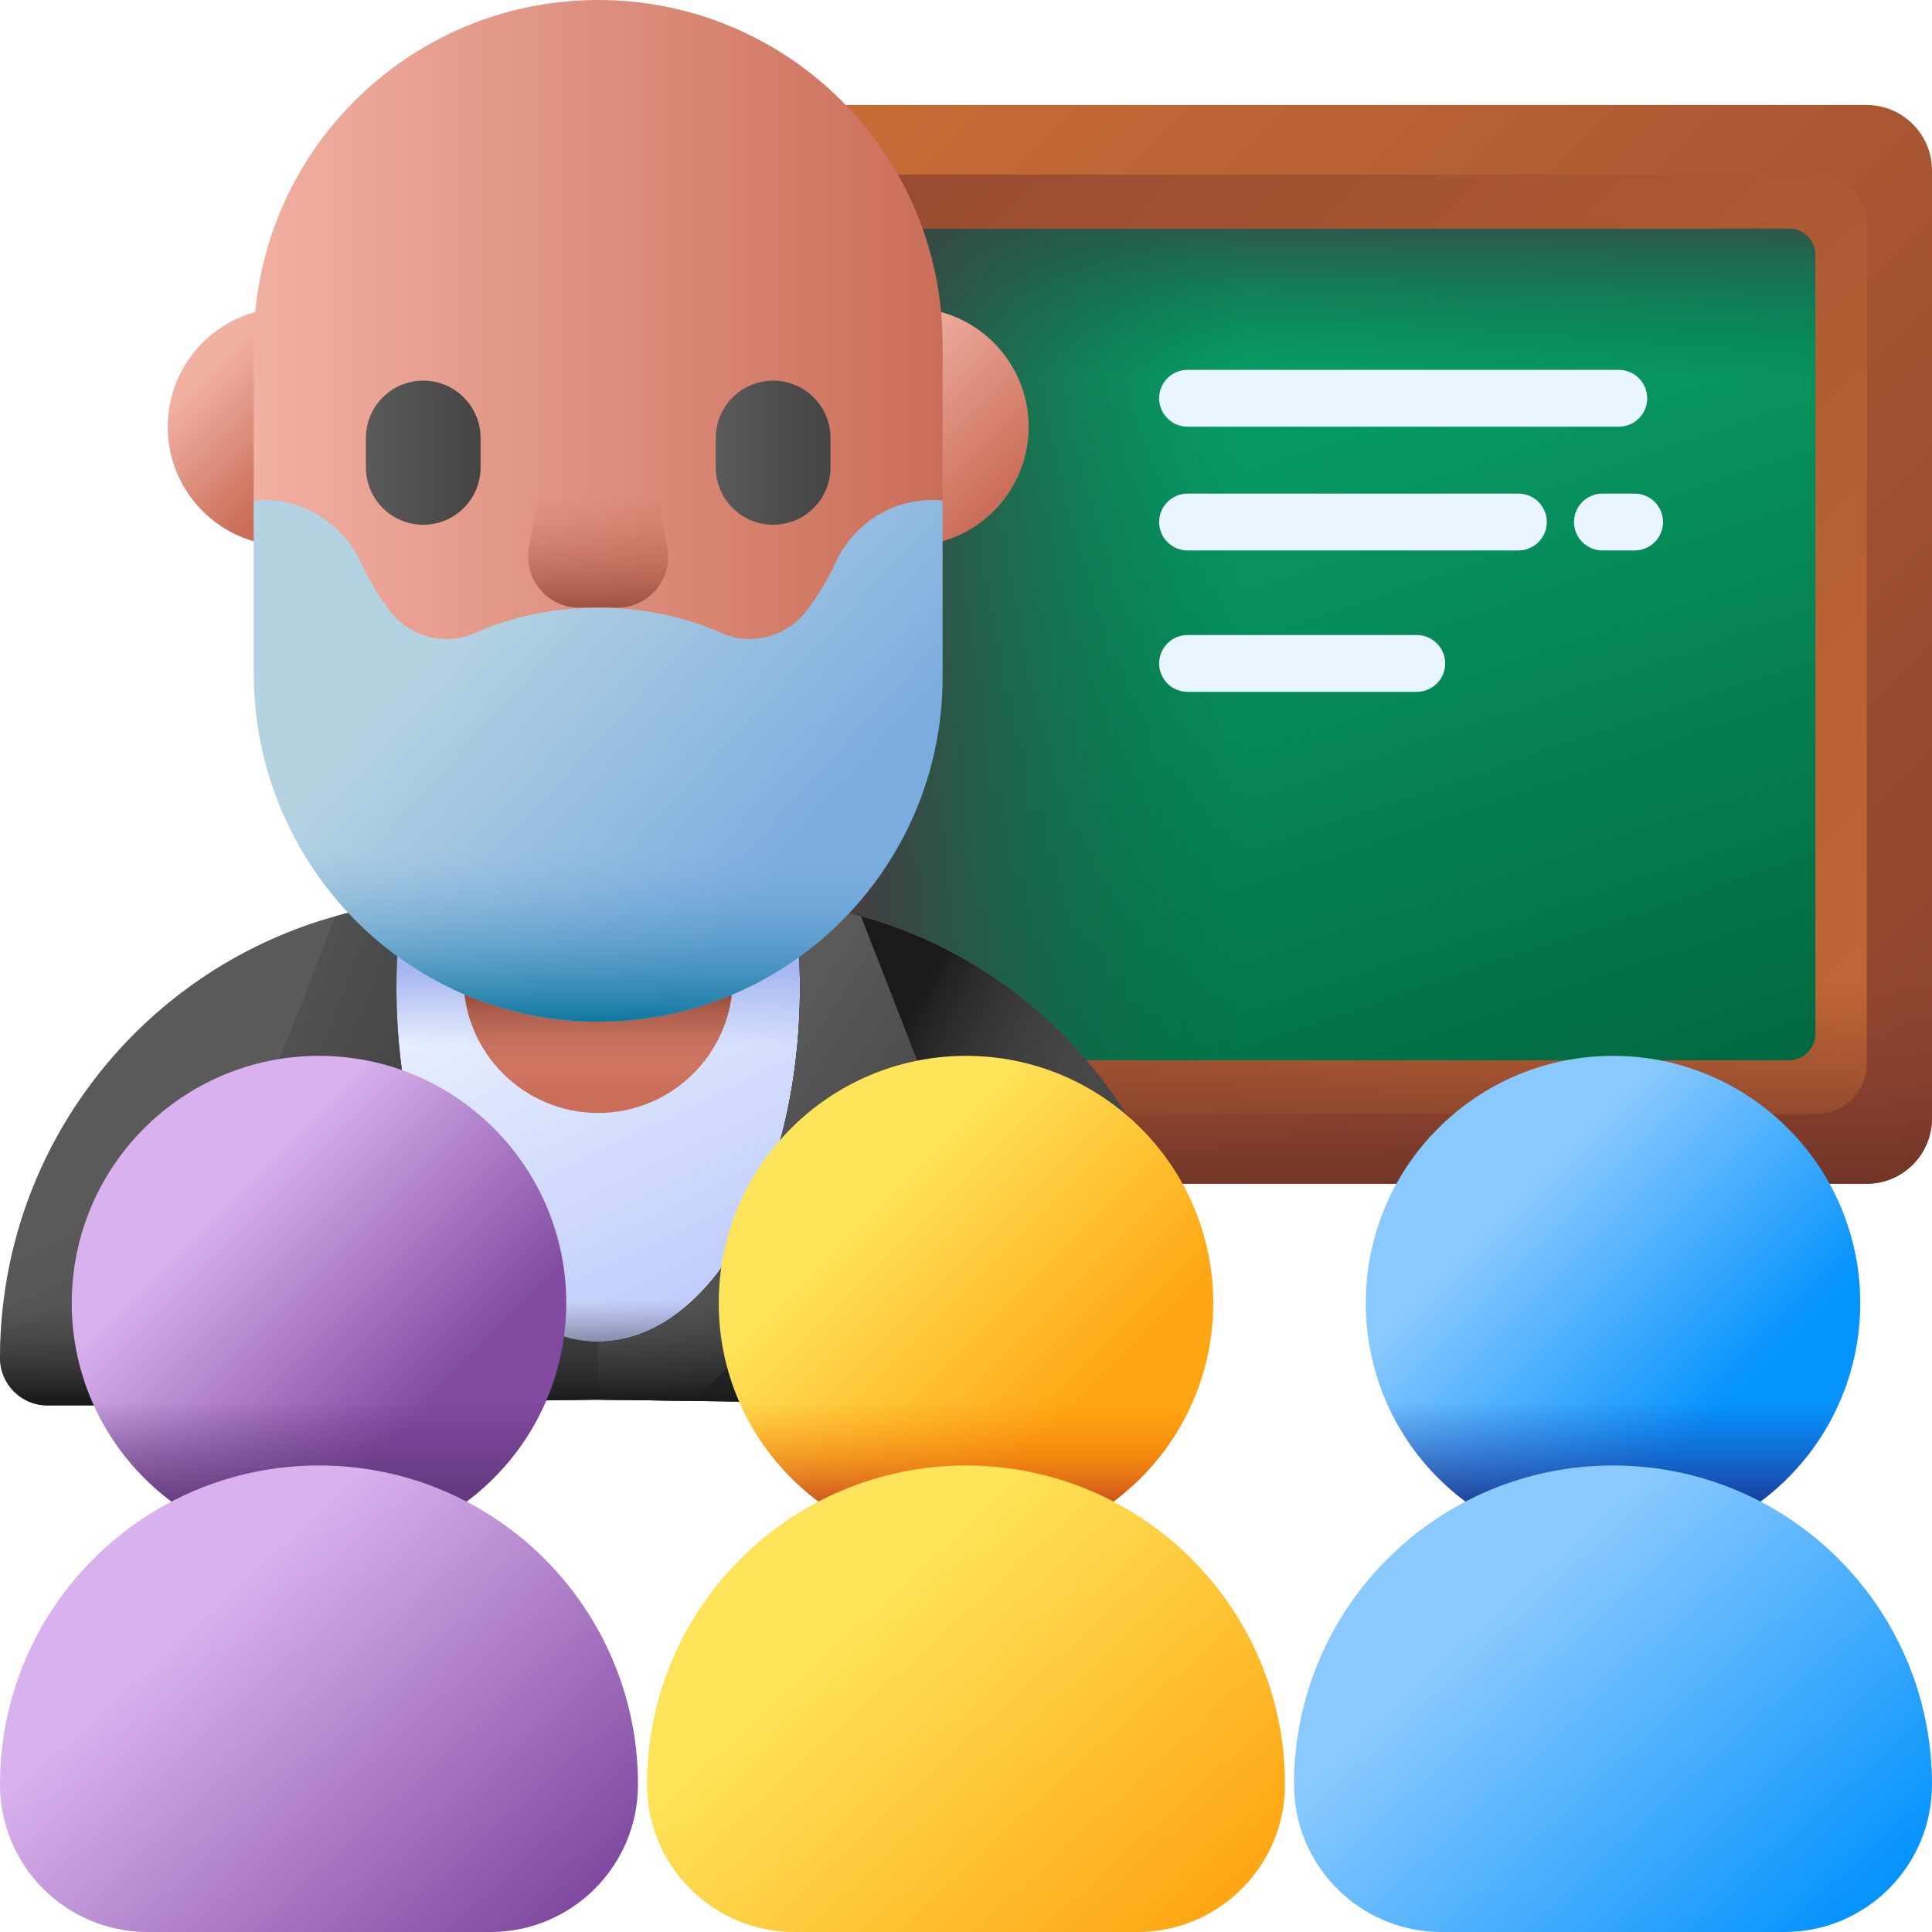 <svg id="Capa_1" enable-background="new 0 0 510 510" height="512" viewBox="0 0 510 510" width="512" xmlns="http://www.w3.org/2000/svg" xmlns:xlink="http://www.w3.org/1999/xlink"><linearGradient id="SVGID_1_" gradientUnits="userSpaceOnUse" x1="277.748" x2="360.013" y1="77.067" y2="319.161"><stop offset="0" stop-color="#09a76d"/><stop offset="1" stop-color="#026841"/></linearGradient><linearGradient id="lg1"><stop offset="0" stop-color="#026841" stop-opacity="0"/><stop offset="1" stop-color="#433f43"/></linearGradient><linearGradient id="SVGID_2_" gradientUnits="userSpaceOnUse" x1="309.362" x2="309.362" xlink:href="#lg1" y1="100.119" y2="50.956"/><linearGradient id="SVGID_3_" gradientUnits="userSpaceOnUse" x1="329" x2="228.755" xlink:href="#lg1" y1="170.103" y2="170.103"/><linearGradient id="lg2"><stop offset="0" stop-color="#c86d36"/><stop offset="1" stop-color="#883f2e"/></linearGradient><linearGradient id="SVGID_4_" gradientUnits="userSpaceOnUse" x1="191.265" x2="491.018" xlink:href="#lg2" y1="52.006" y2="351.759"/><linearGradient id="SVGID_5_" gradientUnits="userSpaceOnUse" x1="504.839" x2="103.696" xlink:href="#lg2" y1="365.58" y2="-35.563"/><linearGradient id="SVGID_6_" gradientUnits="userSpaceOnUse" x1="309.362" x2="309.362" y1="259.087" y2="316.096"><stop offset="0" stop-color="#883f2e" stop-opacity="0"/><stop offset="1" stop-color="#6d3326"/></linearGradient><linearGradient id="SVGID_7_" gradientUnits="userSpaceOnUse" x1="119.971" x2="168.384" y1="268.332" y2="366.67"><stop offset="0" stop-color="#e6eeff"/><stop offset="1" stop-color="#bac8fa"/></linearGradient><linearGradient id="SVGID_8_" gradientUnits="userSpaceOnUse" x1="157.904" x2="157.904" y1="275.95" y2="256.392"><stop offset="0" stop-color="#a7b7f1" stop-opacity="0"/><stop offset="1" stop-color="#a7b7f1"/></linearGradient><linearGradient id="lg3"><stop offset="0" stop-color="#5a5a5a"/><stop offset="1" stop-color="#444"/></linearGradient><linearGradient id="SVGID_9_" gradientUnits="userSpaceOnUse" x1="119.572" x2="168.494" xlink:href="#lg3" y1="267.954" y2="367.327"/><linearGradient id="lg4"><stop offset="0" stop-color="#433f43" stop-opacity="0"/><stop offset="1" stop-color="#1a1a1a"/></linearGradient><linearGradient id="SVGID_10_" gradientUnits="userSpaceOnUse" x1="263.819" x2="214.388" xlink:href="#lg4" y1="341.585" y2="315.595"/><linearGradient id="SVGID_11_" gradientUnits="userSpaceOnUse" x1="44.171" x2="107.235" xlink:href="#lg3" y1="274.901" y2="299.362"/><linearGradient id="SVGID_12_" gradientUnits="userSpaceOnUse" x1="185.382" x2="234.304" xlink:href="#lg3" y1="300.862" y2="333.477"/><linearGradient id="SVGID_13_" gradientUnits="userSpaceOnUse" x1="157.904" x2="157.904" xlink:href="#lg4" y1="343.481" y2="369.65"/><linearGradient id="lg5"><stop offset="0" stop-color="#f1b0a2"/><stop offset="1" stop-color="#ca6e59"/></linearGradient><linearGradient id="SVGID_14_" gradientUnits="userSpaceOnUse" x1="157.905" x2="157.905" xlink:href="#lg5" y1="237.713" y2="288.659"/><linearGradient id="lg6"><stop offset="0" stop-color="#ca6e59" stop-opacity="0"/><stop offset="1" stop-color="#883f2e"/></linearGradient><linearGradient id="SVGID_15_" gradientUnits="userSpaceOnUse" x1="157.905" x2="157.905" xlink:href="#lg6" y1="285.386" y2="260.057"/><linearGradient id="SVGID_16_" gradientUnits="userSpaceOnUse" x1="53.52" x2="78.802" xlink:href="#lg5" y1="99.092" y2="124.374"/><linearGradient id="SVGID_17_" gradientUnits="userSpaceOnUse" x1="230.305" x2="265.683" xlink:href="#lg5" y1="94.289" y2="129.667"/><linearGradient id="SVGID_18_" gradientUnits="userSpaceOnUse" x1="66.981" x2="248.826" xlink:href="#lg5" y1="114.236" y2="114.236"/><linearGradient id="SVGID_19_" gradientUnits="userSpaceOnUse" x1="96.584" x2="126.863" xlink:href="#lg3" y1="119.502" y2="119.502"/><linearGradient id="SVGID_20_" gradientUnits="userSpaceOnUse" x1="188.945" x2="219.224" xlink:href="#lg3" y1="119.502" y2="119.502"/><linearGradient id="SVGID_21_" gradientUnits="userSpaceOnUse" x1="157.904" x2="157.904" xlink:href="#lg6" y1="130.878" y2="166.551"/><linearGradient id="SVGID_22_" gradientUnits="userSpaceOnUse" x1="133.753" x2="212.487" y1="152.955" y2="225.574"><stop offset="0" stop-color="#b4d2e2"/><stop offset="1" stop-color="#7bacdf"/></linearGradient><linearGradient id="SVGID_23_" gradientUnits="userSpaceOnUse" x1="158.022" x2="158.022" y1="224.968" y2="272.46"><stop offset="0" stop-color="#7bacdf" stop-opacity="0"/><stop offset="1" stop-color="#017297"/></linearGradient><linearGradient id="lg7"><stop offset="0" stop-color="#d9b1ee"/><stop offset="1" stop-color="#814aa0"/></linearGradient><linearGradient id="SVGID_24_" gradientUnits="userSpaceOnUse" x1="57.735" x2="112.423" xlink:href="#lg7" y1="317.518" y2="372.207"/><linearGradient id="SVGID_25_" gradientUnits="userSpaceOnUse" x1="84.208" x2="84.208" y1="370.008" y2="402.428"><stop offset="0" stop-color="#5b3374" stop-opacity="0"/><stop offset="1" stop-color="#5b3374"/></linearGradient><linearGradient id="SVGID_26_" gradientUnits="userSpaceOnUse" x1="51.648" x2="134.794" xlink:href="#lg7" y1="426.734" y2="517.438"/><linearGradient id="lg8"><stop offset="0" stop-color="#fee45a"/><stop offset="1" stop-color="#fea613"/></linearGradient><linearGradient id="SVGID_27_" gradientUnits="userSpaceOnUse" x1="228.527" x2="283.215" xlink:href="#lg8" y1="317.518" y2="372.207"/><linearGradient id="SVGID_28_" gradientUnits="userSpaceOnUse" x1="255" x2="255" y1="370.008" y2="402.428"><stop offset="0" stop-color="#fe7701" stop-opacity="0"/><stop offset=".185" stop-color="#f87204" stop-opacity=".185"/><stop offset=".431" stop-color="#e7630c" stop-opacity=".431"/><stop offset=".711" stop-color="#cb4b19" stop-opacity=".711"/><stop offset="1" stop-color="#a72b2b"/></linearGradient><linearGradient id="SVGID_29_" gradientUnits="userSpaceOnUse" x1="222.44" x2="305.586" xlink:href="#lg8" y1="426.734" y2="517.438"/><linearGradient id="lg9"><stop offset="0" stop-color="#8ac9fe"/><stop offset="1" stop-color="#0593fc"/></linearGradient><linearGradient id="SVGID_30_" gradientUnits="userSpaceOnUse" x1="399.319" x2="454.007" xlink:href="#lg9" y1="317.518" y2="372.207"/><linearGradient id="SVGID_31_" gradientUnits="userSpaceOnUse" x1="425.792" x2="425.792" y1="370.008" y2="402.428"><stop offset="0" stop-color="#2740b0" stop-opacity="0"/><stop offset=".979" stop-color="#192a7e" stop-opacity=".979"/><stop offset="1" stop-color="#192a7d"/></linearGradient><linearGradient id="SVGID_32_" gradientUnits="userSpaceOnUse" x1="393.232" x2="476.378" xlink:href="#lg9" y1="426.734" y2="517.438"/><g><g><path d="m125.923 46.086h366.878v248.034h-366.878z" fill="url(#SVGID_1_)"/><path d="m125.923 46.086h366.878v71.033h-366.878z" fill="url(#SVGID_2_)"/><path d="m125.923 46.086h240.077v248.034h-240.077z" fill="url(#SVGID_3_)"/><path d="m108.724 44.997v250.212c0 9.541 7.735 17.276 17.276 17.276h366.724c9.541 0 17.276-7.735 17.276-17.276v-250.212c0-9.541-7.735-17.276-17.276-17.276h-366.724c-9.541 0-17.276 7.735-17.276 17.276zm363.578 234.908h-325.88c-3.827 0-6.93-3.103-6.93-6.93v-205.744c0-3.827 3.103-6.93 6.93-6.93h325.88c3.827 0 6.93 3.103 6.93 6.93v205.744c0 3.827-3.103 6.93-6.93 6.93z" fill="url(#SVGID_4_)"/><path d="m139.441 294.12h339.842c7.466 0 13.518-6.052 13.518-13.518v-220.998c0-7.465-6.052-13.518-13.518-13.518h-339.842c-7.466 0-13.518 6.052-13.518 13.518v220.999c0 7.465 6.052 13.517 13.518 13.517zm.051-226.889c0-3.827 3.103-6.93 6.93-6.93h325.88c3.827 0 6.93 3.103 6.93 6.93v205.744c0 3.827-3.103 6.93-6.93 6.93h-325.88c-3.827 0-6.93-3.103-6.93-6.93z" fill="url(#SVGID_5_)"/><path d="m479.232 183.087v89.888c0 3.827-3.103 6.93-6.93 6.93h-325.88c-3.827 0-6.93-3.103-6.93-6.93v-89.888h-30.768v112.122c0 9.541 7.735 17.276 17.276 17.276h366.724c9.541 0 17.276-7.735 17.276-17.276v-112.122z" fill="url(#SVGID_6_)"/></g><g><g><path d="m301.762 370.305h-32.429l-111.428-1.513-111.428 1.513h-32.432c-6.847 0-12.397-5.551-12.397-12.397 0-66.141 53.618-119.759 119.759-119.759h72.993c66.141 0 119.759 53.618 119.759 119.759.001 6.846-5.55 12.397-12.397 12.397z" fill="url(#SVGID_7_)"/><path d="m29.078 281.967h257.652c-21.83-26.932-55.172-44.152-92.54-44.152h-72.571c-37.37-.001-70.712 17.22-92.541 44.152z" fill="url(#SVGID_8_)"/><path d="m315.807 358.471c0 3.463-1.399 6.589-3.669 8.859-2.27 2.263-5.404 3.669-8.859 3.669h-32.77l-112.605-1.529-112.598 1.53h-32.777c-6.918 0-12.529-5.611-12.529-12.529 0-33.42 13.545-63.675 35.446-85.576 18.613-18.606 43.25-31.18 70.731-34.544-1.001 7.147-1.529 14.623-1.529 22.321 0 51.643 23.842 93.51 53.256 93.51s53.256-41.867 53.256-93.51c0-7.698-.527-15.173-1.529-22.321 59.83 7.317 106.176 58.31 106.176 120.12z" fill="url(#SVGID_9_)"/><path d="m209.631 238.352c1.001 7.147 1.529 14.623 1.529 22.321 0 51.642-23.841 93.509-53.255 93.51v15.288l112.604 1.529h32.77c3.455 0 6.589-1.407 8.859-3.669 2.27-2.27 3.669-5.397 3.669-8.859 0-61.811-46.346-112.804-106.176-120.12z" fill="url(#SVGID_10_)"/><path d="m157.904 354.183c-29.414 0-53.256-41.867-53.256-93.51 0-7.698.527-15.173 1.529-22.321-6.029.738-11.922 1.92-17.644 3.511l-17.649 45.258c-1.897 4.864 1.691 10.114 6.911 10.114 9.836 0 17.81 7.974 17.81 17.81v10.289c0 4.767 1.894 9.34 5.265 12.711l31.77 31.77 25.265-.343v-15.289z" fill="url(#SVGID_11_)"/><path d="m157.904 354.183c29.414 0 53.256-41.867 53.256-93.51 0-7.698-.527-15.173-1.529-22.321 6.029.738 11.922 1.92 17.644 3.511l17.65 45.258c1.897 4.864-1.691 10.114-6.911 10.114-9.836 0-17.81 7.974-17.81 17.81v10.289c0 4.767-1.894 9.34-5.265 12.711l-31.77 31.77-25.265-.343z" fill="url(#SVGID_12_)"/><path d="m.003 358.472c0 6.919 5.609 12.528 12.528 12.528h32.774l112.601-1.529 112.6 1.529h32.771c6.919 0 12.528-5.609 12.528-12.528 0-9.595-1.122-18.928-3.233-27.879h-309.336c-2.111 8.951-3.233 18.284-3.233 27.879z" fill="url(#SVGID_13_)"/></g><g><g><circle cx="157.905" cy="258.25" fill="url(#SVGID_14_)" r="35.545"/></g><circle cx="157.905" cy="258.25" fill="url(#SVGID_15_)" r="35.545"/></g><g><g><path d="m44.271 112.682c0-14.865 10.319-27.32 24.184-30.593 3.706-.875 7.249 1.991 7.249 5.799v49.587c0 3.808-3.543 6.674-7.249 5.799-13.866-3.273-24.184-15.727-24.184-30.592z" fill="url(#SVGID_16_)"/><path d="m271.536 112.682c0-14.865-10.318-27.32-24.184-30.593-3.706-.875-7.249 1.991-7.249 5.799v49.587c0 3.808 3.543 6.674 7.249 5.799 13.866-3.273 24.184-15.727 24.184-30.592z" fill="url(#SVGID_17_)"/></g><g><g><g><path d="m157.904 228.472c-50.215 0-90.923-40.707-90.923-90.922v-46.628c0-50.215 40.708-90.922 90.922-90.922 50.215 0 90.922 40.707 90.922 90.922v46.627c.001 50.215-40.706 90.923-90.921 90.923z" fill="url(#SVGID_18_)"/><g><path d="m111.723 138.524c-8.361 0-15.139-6.778-15.139-15.14v-7.764c0-8.361 6.778-15.14 15.139-15.14 8.361 0 15.14 6.778 15.14 15.14v7.764c0 8.362-6.779 15.14-15.14 15.14z" fill="url(#SVGID_19_)"/><path d="m204.084 138.524c-8.362 0-15.14-6.778-15.14-15.14v-7.764c0-8.361 6.778-15.14 15.14-15.14 8.361 0 15.139 6.778 15.139 15.14v7.764c.001 8.362-6.777 15.14-15.139 15.14z" fill="url(#SVGID_20_)"/></g><path d="m162.927 160.417h-10.046c-8.372 0-14.711-7.566-13.244-15.808l5.759-32.373h25.017l5.759 32.373c1.465 8.243-4.873 15.808-13.245 15.808z" fill="url(#SVGID_21_)"/></g></g></g></g><g><path d="m220.572 148.486c-2.079 4.502-4.629 8.741-7.586 12.655-5.261 6.962-14.665 9.478-22.634 5.923-9.466-4.223-20.568-6.658-32.448-6.658s-22.982 2.434-32.448 6.658c-7.969 3.556-17.373 1.039-22.634-5.923-2.958-3.914-5.508-8.153-7.587-12.655-4.863-10.531-15.533-17.146-27.111-16.439-.722.044-1.139.085-1.139.121v45.642c0 50.25 40.35 91.732 90.6 91.905 50.36.173 91.238-40.598 91.238-90.918v-46.629c0-.036-.417-.077-1.139-.121-11.579-.707-22.249 5.908-27.112 16.439z" fill="url(#SVGID_22_)"/><path d="m70.637 203.565c10.996 37.923 45.62 66.008 86.947 66.151 41.767.143 77.01-27.877 87.821-66.151z" fill="url(#SVGID_23_)"/></g></g><g fill="#eaf6ff"><path d="m313.488 112.634h113.833c4.142 0 7.5-3.358 7.5-7.5s-3.358-7.5-7.5-7.5h-113.833c-4.142 0-7.5 3.358-7.5 7.5s3.358 7.5 7.5 7.5z"/><path d="m313.488 145.301h87.333c4.142 0 7.5-3.358 7.5-7.5s-3.358-7.5-7.5-7.5h-87.333c-4.142 0-7.5 3.358-7.5 7.5s3.358 7.5 7.5 7.5z"/><path d="m423 130.301c-4.142 0-7.5 3.358-7.5 7.5s3.358 7.5 7.5 7.5h8.5c4.142 0 7.5-3.358 7.5-7.5s-3.358-7.5-7.5-7.5z"/><path d="m313.488 182.634h60.5c4.142 0 7.5-3.358 7.5-7.5s-3.358-7.5-7.5-7.5h-60.5c-4.142 0-7.5 3.358-7.5 7.5s3.358 7.5 7.5 7.5z"/></g><g><g><g><circle cx="84.208" cy="343.991" fill="url(#SVGID_24_)" r="65.27"/><path d="m149.478 343.991c0 36.048-29.222 65.27-65.27 65.27s-65.27-29.222-65.27-65.27z" fill="url(#SVGID_25_)"/></g><path d="m84.208 386.85c-46.507 0-84.208 37.701-84.208 84.208 0 21.507 17.435 38.942 38.942 38.942h90.532c21.507 0 38.942-17.435 38.942-38.942 0-46.507-37.701-84.208-84.208-84.208z" fill="url(#SVGID_26_)"/></g><g><g><circle cx="255" cy="343.991" fill="url(#SVGID_27_)" r="65.27"/><path d="m320.27 343.991c0 36.048-29.222 65.27-65.27 65.27s-65.27-29.222-65.27-65.27z" fill="url(#SVGID_28_)"/></g><path d="m255 386.85c-46.507 0-84.208 37.701-84.208 84.208 0 21.507 17.435 38.942 38.942 38.942h90.532c21.507 0 38.942-17.435 38.942-38.942 0-46.507-37.701-84.208-84.208-84.208z" fill="url(#SVGID_29_)"/></g><g><g><circle cx="425.792" cy="343.991" fill="url(#SVGID_30_)" r="65.27"/><path d="m491.062 343.991c0 36.048-29.222 65.27-65.27 65.27s-65.27-29.222-65.27-65.27z" fill="url(#SVGID_31_)"/></g><path d="m425.792 386.85c-46.507 0-84.208 37.701-84.208 84.208 0 21.507 17.435 38.942 38.942 38.942h90.532c21.507 0 38.942-17.435 38.942-38.942 0-46.507-37.701-84.208-84.208-84.208z" fill="url(#SVGID_32_)"/></g></g></g></svg>